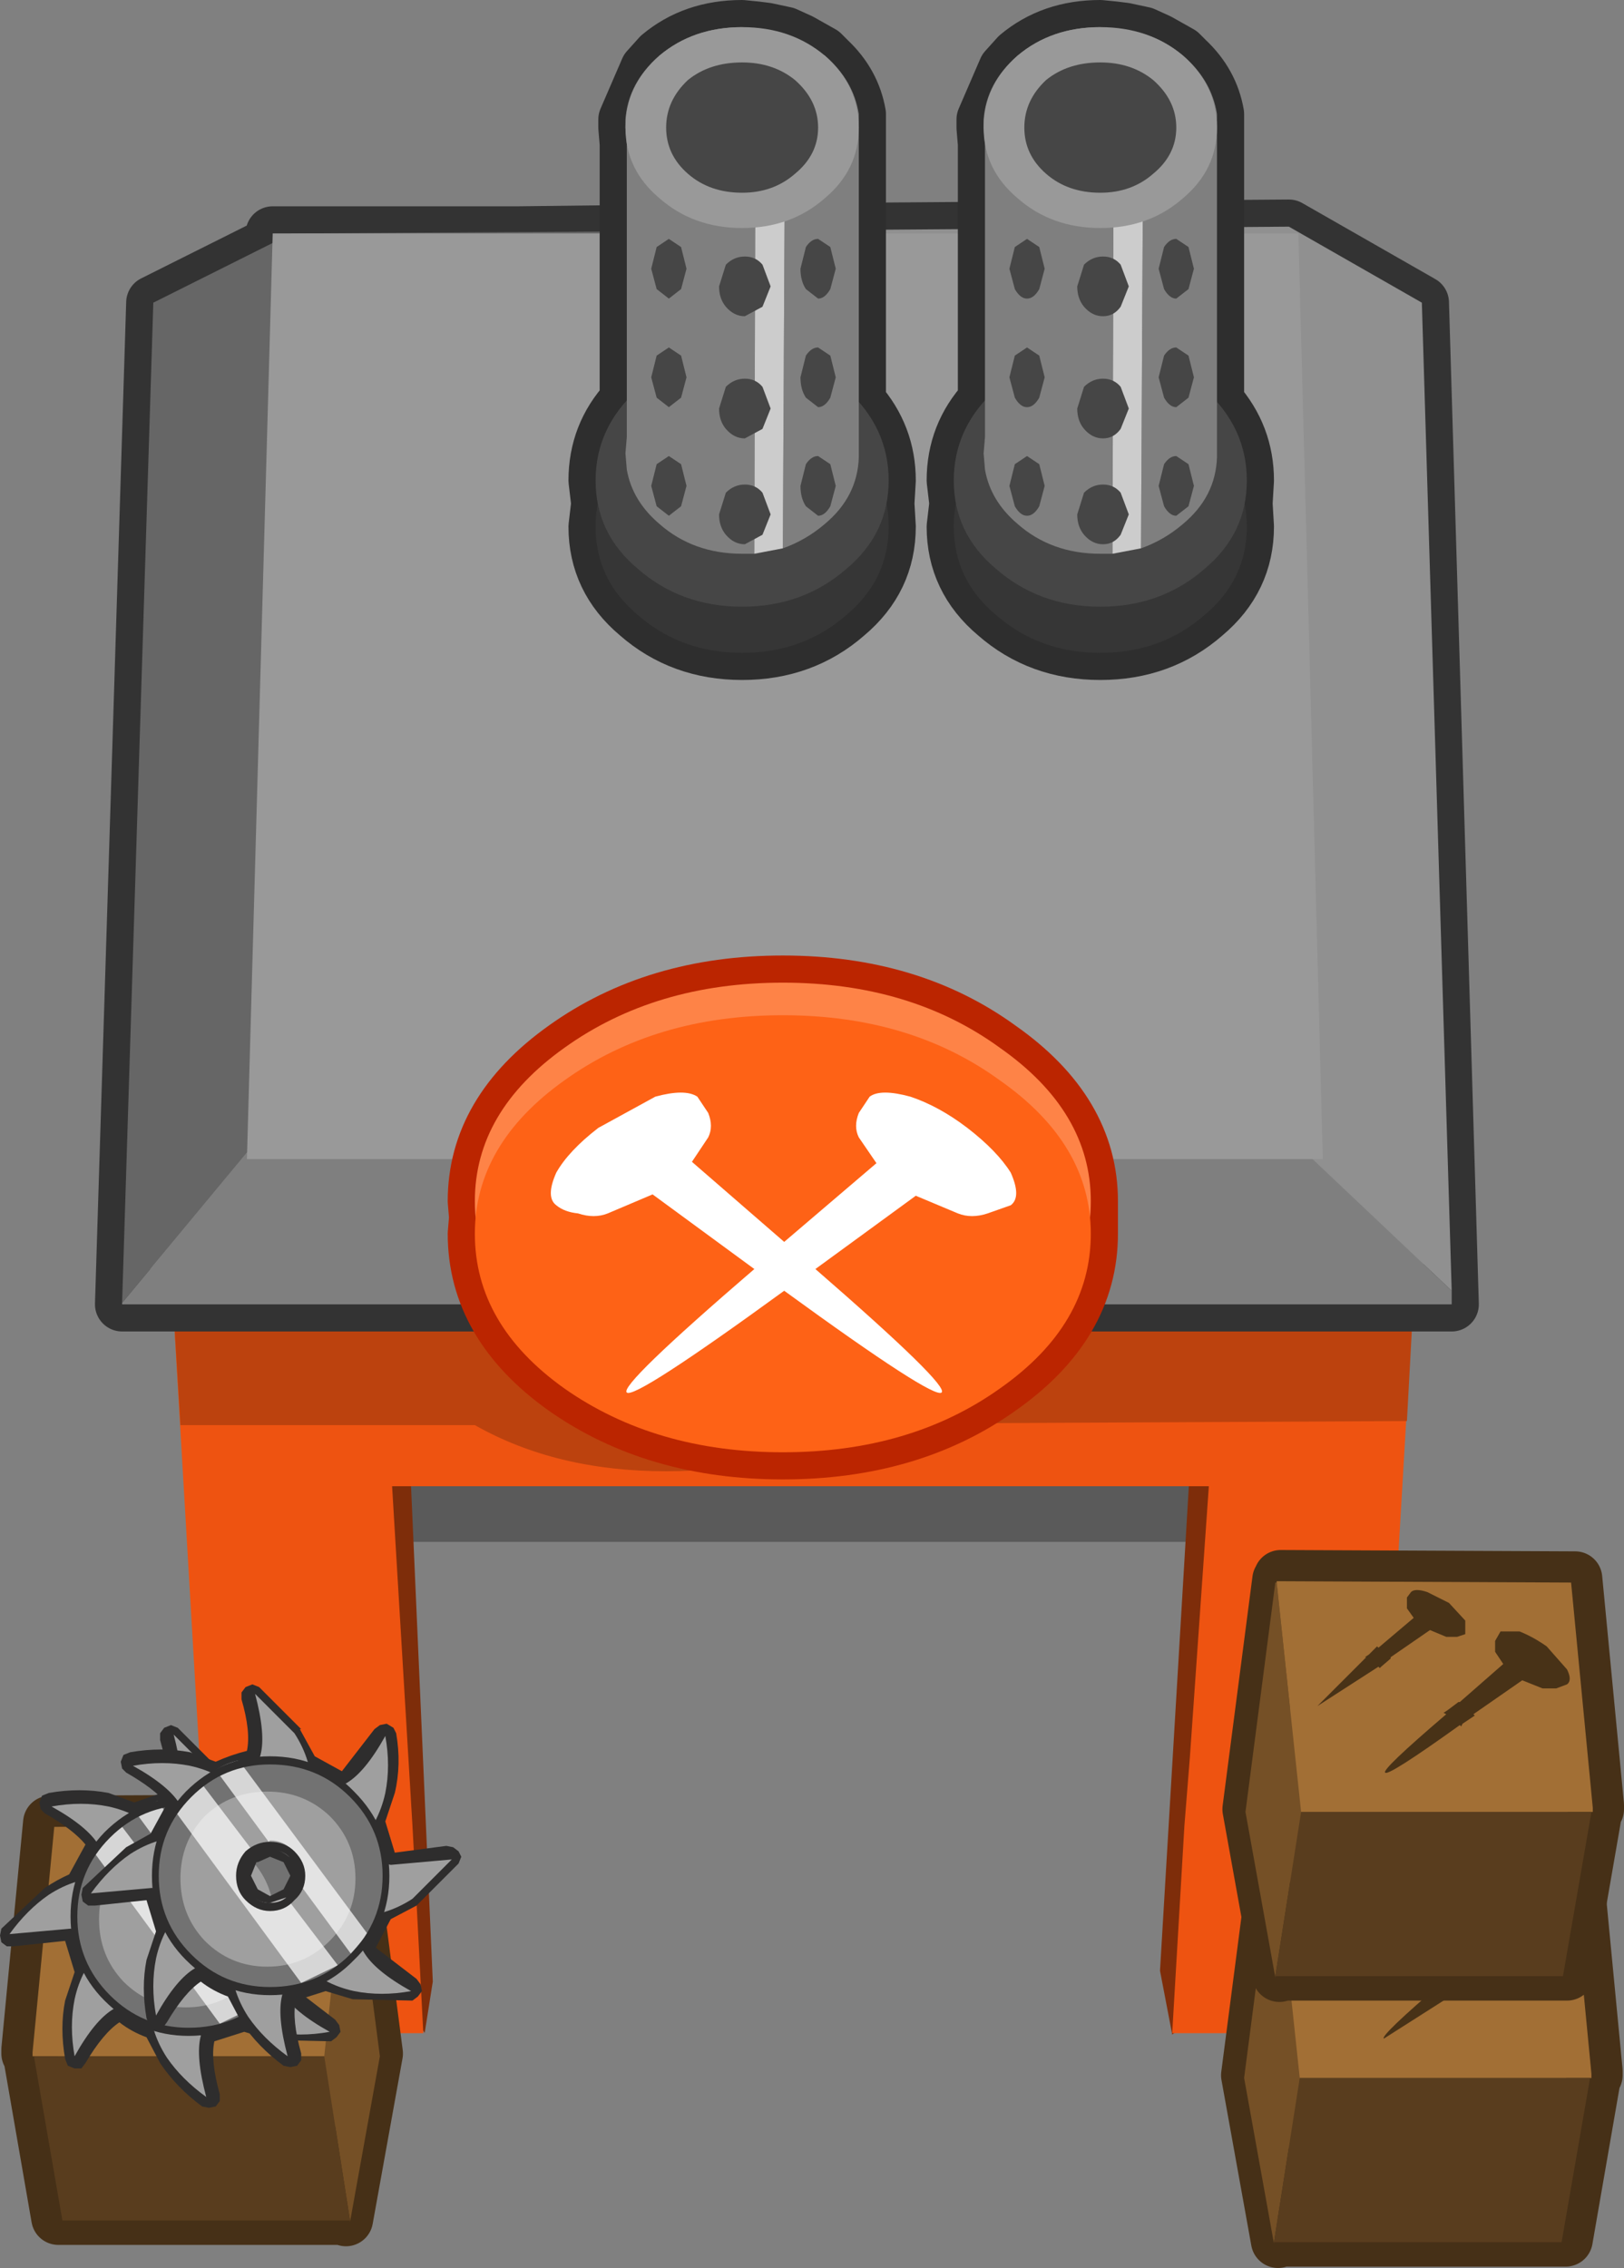 <?xml version="1.0" encoding="UTF-8" standalone="no"?>
<svg xmlns:xlink="http://www.w3.org/1999/xlink" height="83.55px" width="59.85px" xmlns="http://www.w3.org/2000/svg">
  <rect width="100%" height="100%" fill="#808080" stroke="none"/>
  <g transform="matrix(1.0, 0.0, 0.0, 1.0, -3.2, 23.6)">
    <path d="M49.4 33.2 L16.3 33.2 16.3 28.9 49.4 28.9 49.4 33.2" fill="#000000" fill-opacity="0.298" fill-rule="evenodd" stroke="none"/>
    <path d="M45.95 49.0 L47.15 28.85 18.3 30.05 19.15 49.4 18.85 51.3 Q18.85 51.05 14.8 48.45 L13.3 26.1 51.55 25.7 50.05 48.7 46.4 51.35 45.95 49.0" fill="#7e2d0a" fill-rule="evenodd" stroke="none"/>
    <path d="M46.85 43.65 L47.05 41.15 47.75 31.15 17.65 31.15 18.4 43.65 18.5 45.5 18.8 51.3 11.15 51.3 9.45 22.3 55.4 22.3 53.7 51.3 46.4 51.3 46.85 43.65" fill="#ee5311" fill-rule="evenodd" stroke="none"/>
    <path d="M55.05 28.75 L34.9 28.85 Q31.85 30.6 27.75 30.6 23.7 30.6 20.7 28.9 L9.85 28.9 9.45 22.3 16.4 22.3 Q16.55 19.15 19.7 16.9 23.05 14.5 27.75 14.5 32.45 14.5 35.75 16.9 38.95 19.15 39.1 22.3 L55.4 22.3 55.05 28.75" fill="#bc420e" fill-rule="evenodd" stroke="none"/>
    <path d="M13.95 -15.0 L22.3 -15.0 30.6 -15.1 50.7 -15.25 55.6 -12.45 56.7 24.45 7.7 24.45 8.85 -12.45 13.25 -14.65 13.25 -15.0 13.95 -15.0" fill="#7f7f7f" fill-rule="evenodd" stroke="none"/>
    <path d="M13.95 -15.0 L22.3 -15.0 30.6 -15.1 50.7 -15.25 55.6 -12.45 56.7 24.45 7.7 24.45 8.85 -12.45 13.25 -14.65 13.25 -15.0 13.95 -15.0 Z" fill="none" stroke="#333333" stroke-linecap="round" stroke-linejoin="round" stroke-width="2.0"/>
    <path d="M30.8 -3.4 L29.45 -1.8 7.7 24.4 8.85 -12.45 13.95 -15.0 30.6 -15.1 30.8 -3.4" fill="#666666" fill-rule="evenodd" stroke="none"/>
    <path d="M29.45 -1.8 L30.85 -0.5 56.7 23.95 56.7 24.45 7.7 24.45 7.7 24.4 29.45 -1.8" fill="#7f7f7f" fill-rule="evenodd" stroke="none"/>
    <path d="M30.85 -0.5 L30.8 -3.4 30.6 -15.1 50.7 -15.25 55.6 -12.45 56.7 23.95 30.85 -0.5" fill="#909090" fill-rule="evenodd" stroke="none"/>
    <path d="M51.05 -15.0 L51.95 19.1 12.3 19.1 13.25 -15.0 51.05 -15.0" fill="#999999" fill-rule="evenodd" stroke="none"/>
    <path d="M43.4 21.85 Q43.4 25.2 40.05 27.55 36.75 29.9 32.05 29.9 27.35 29.9 24.0 27.55 20.7 25.2 20.7 21.85 L20.75 21.25 20.7 20.65 Q20.7 17.35 24.0 15.0 27.35 12.6 32.05 12.6 36.75 12.6 40.05 15.0 43.4 17.35 43.4 20.65 L43.4 21.25 43.4 21.85" fill="#fe8347" fill-rule="evenodd" stroke="none"/>
    <path d="M43.4 21.85 Q43.4 25.2 40.05 27.55 36.75 29.9 32.05 29.9 27.35 29.9 24.0 27.55 20.7 25.2 20.7 21.85 L20.75 21.25 20.7 20.65 Q20.7 17.35 24.0 15.0 27.35 12.6 32.05 12.6 36.75 12.6 40.05 15.0 43.4 17.35 43.4 20.65 L43.4 21.25 43.4 21.85 Z" fill="none" stroke="#bb2500" stroke-linecap="round" stroke-linejoin="round" stroke-width="2.0"/>
    <path d="M24.0 26.35 Q20.7 24.0 20.7 20.65 20.7 17.35 24.0 15.0 27.35 12.6 32.05 12.6 36.75 12.6 40.05 15.0 43.4 17.35 43.4 20.65 43.4 24.0 40.05 26.35 36.75 28.7 32.05 28.7 27.35 28.7 24.0 26.35" fill="#fe8347" fill-rule="evenodd" stroke="none"/>
    <path d="M40.05 16.2 Q43.4 18.55 43.4 21.85 43.4 25.2 40.05 27.55 36.75 29.9 32.05 29.9 27.35 29.9 24.0 27.55 20.7 25.2 20.7 21.85 20.7 18.55 24.0 16.2 27.35 13.8 32.05 13.8 36.75 13.8 40.05 16.2" fill="#fe6216" fill-rule="evenodd" stroke="none"/>
    <path d="M29.3 17.4 Q29.5 17.9 29.3 18.3 L28.7 19.2 32.1 22.15 35.5 19.25 34.85 18.3 Q34.65 17.9 34.85 17.4 L35.25 16.8 Q35.65 16.5 36.75 16.8 37.8 17.15 38.85 17.95 39.95 18.8 40.45 19.6 40.85 20.5 40.45 20.8 L39.6 21.1 Q39.0 21.3 38.5 21.1 L36.95 20.45 33.25 23.15 Q38.2 27.45 37.9 27.7 37.6 27.95 32.1 23.95 26.6 27.95 26.3 27.7 26.0 27.45 31.0 23.15 L27.25 20.4 25.6 21.1 Q25.1 21.3 24.5 21.1 24.0 21.05 23.7 20.8 23.3 20.5 23.7 19.6 24.15 18.8 25.25 17.95 L27.35 16.8 Q28.45 16.5 28.9 16.8 L29.3 17.4" fill="#ffffff" fill-rule="evenodd" stroke="none"/>
    <path d="M50.3 44.4 L50.35 44.4 50.35 44.3 61.2 44.35 62.0 52.7 62.0 52.85 61.95 52.85 60.9 58.9 50.3 58.9 50.3 58.95 49.2 52.85 50.3 44.4" fill="#755026" fill-rule="evenodd" stroke="none"/>
    <path d="M50.3 44.4 L49.2 52.85 50.3 58.95 50.3 58.9 60.9 58.9 61.95 52.85 62.0 52.85 62.0 52.7 61.2 44.35 50.35 44.3 50.35 44.4 50.3 44.4 Z" fill="none" stroke="#463017" stroke-linecap="round" stroke-linejoin="round" stroke-width="2.0"/>
    <path d="M50.2 44.5 L51.1 52.95 50.15 59.0 50.15 59.05 49.05 52.95 50.15 44.5 50.2 44.5" fill="#755026" fill-rule="evenodd" stroke="none"/>
    <path d="M50.2 44.5 L50.2 44.45 61.05 44.5 61.85 52.8 61.85 52.95 61.8 52.95 51.1 52.95 50.2 44.5" fill="#a26f35" fill-rule="evenodd" stroke="none"/>
    <path d="M51.1 52.95 L61.8 52.95 60.75 59.0 50.15 59.0 51.1 52.95" fill="#593d1e" fill-rule="evenodd" stroke="none"/>
    <path d="M55.0 45.45 L55.0 45.05 55.15 44.85 Q55.3 44.7 55.75 44.85 L56.55 45.25 57.15 45.9 57.15 46.4 56.85 46.5 56.45 46.5 55.85 46.25 54.4 47.25 54.4 47.3 54.05 47.6 54.0 47.65 53.95 47.6 51.7 49.05 53.5 47.25 53.45 47.25 53.6 47.15 53.9 46.85 53.95 46.9 55.25 45.8 55.0 45.45 M59.15 46.3 Q59.65 46.5 60.15 46.85 L60.9 47.7 Q61.1 48.1 60.9 48.25 L60.5 48.4 60.0 48.4 59.25 48.1 57.45 49.35 57.5 49.4 Q57.25 49.5 57.05 49.7 L57.0 49.8 56.95 49.75 54.2 51.5 Q54.05 51.4 56.45 49.35 L56.35 49.3 56.5 49.2 56.9 48.9 56.95 48.9 58.55 47.5 58.25 47.05 58.25 46.65 58.45 46.3 59.15 46.3" fill="#463017" fill-opacity="0.976" fill-rule="evenodd" stroke="none"/>
    <path d="M50.35 34.6 L50.4 34.6 50.4 34.5 61.25 34.55 62.05 42.9 62.05 43.05 62.0 43.05 60.95 49.1 50.35 49.1 50.35 49.15 49.25 43.05 50.35 34.6" fill="#755026" fill-rule="evenodd" stroke="none"/>
    <path d="M50.35 34.6 L49.25 43.05 50.35 49.15 50.35 49.1 60.95 49.1 62.0 43.05 62.05 43.05 62.05 42.9 61.25 34.55 50.4 34.5 50.4 34.6 50.35 34.6 Z" fill="none" stroke="#463017" stroke-linecap="round" stroke-linejoin="round" stroke-width="2.0"/>
    <path d="M50.2 49.2 L50.2 49.25 49.1 43.15 50.2 34.7 50.25 34.7 51.15 43.15 50.2 49.2" fill="#755026" fill-rule="evenodd" stroke="none"/>
    <path d="M51.15 43.15 L50.25 34.7 50.25 34.65 61.1 34.7 61.9 43.0 61.9 43.15 61.85 43.15 51.15 43.15" fill="#a26f35" fill-rule="evenodd" stroke="none"/>
    <path d="M50.2 49.2 L51.15 43.15 61.85 43.15 60.8 49.2 50.2 49.2" fill="#593d1e" fill-rule="evenodd" stroke="none"/>
    <path d="M55.05 35.65 L55.05 35.25 55.2 35.05 Q55.35 34.9 55.8 35.05 L56.6 35.45 57.2 36.1 57.2 36.6 56.9 36.7 56.5 36.7 55.9 36.45 54.45 37.45 54.45 37.5 54.1 37.8 54.05 37.85 54.0 37.8 51.75 39.25 53.55 37.45 53.5 37.45 53.65 37.35 53.95 37.05 54.0 37.1 55.3 36.0 55.05 35.65 M58.5 36.5 L59.2 36.5 Q59.7 36.7 60.2 37.05 L60.95 37.9 Q61.15 38.3 60.95 38.45 L60.55 38.6 60.05 38.6 59.3 38.3 57.5 39.55 57.55 39.6 57.1 39.9 57.05 40.0 57.0 39.95 Q54.35 41.85 54.25 41.7 54.1 41.6 56.5 39.55 L56.4 39.5 56.55 39.4 56.95 39.1 57.0 39.1 58.6 37.7 58.3 37.25 58.3 36.85 58.5 36.5" fill="#463017" fill-opacity="0.976" fill-rule="evenodd" stroke="none"/>
    <path d="M15.95 43.6 L17.05 52.05 15.95 58.15 15.95 58.1 5.35 58.1 4.3 52.05 4.25 52.05 4.25 51.9 5.05 43.55 15.9 43.5 15.9 43.6 15.95 43.6" fill="#755026" fill-rule="evenodd" stroke="none"/>
    <path d="M15.95 43.6 L17.05 52.05 15.95 58.15 15.95 58.1 5.35 58.1 4.3 52.05 4.25 52.05 4.25 51.9 5.05 43.55 15.9 43.5 15.9 43.6 15.95 43.6 Z" fill="none" stroke="#463017" stroke-linecap="round" stroke-linejoin="round" stroke-width="2.0"/>
    <path d="M16.05 43.7 L16.1 43.7 17.2 52.15 16.1 58.25 16.1 58.2 15.15 52.15 16.05 43.7" fill="#755026" fill-rule="evenodd" stroke="none"/>
    <path d="M4.45 52.15 L4.4 52.15 4.4 52.0 5.2 43.7 16.05 43.65 16.05 43.7 15.15 52.15 4.45 52.15" fill="#a26f35" fill-rule="evenodd" stroke="none"/>
    <path d="M16.1 58.2 L5.5 58.2 4.45 52.15 15.15 52.15 16.1 58.2" fill="#593d1e" fill-rule="evenodd" stroke="none"/>
    <path d="M9.1 45.6 Q8.95 45.45 9.1 45.1 L9.7 44.45 10.5 44.05 Q10.95 43.9 11.1 44.05 L11.25 44.25 11.25 44.65 11.0 45.0 12.3 46.1 12.35 46.05 12.65 46.35 12.8 46.45 12.75 46.45 14.55 48.25 Q14.45 48.35 12.3 46.8 L12.25 46.85 12.2 46.8 11.85 46.5 11.85 46.45 10.4 45.45 9.8 45.7 9.4 45.7 9.1 45.6 M7.8 45.5 L8.0 45.85 8.0 46.25 7.7 46.7 9.3 48.1 9.35 48.1 9.75 48.4 9.9 48.5 9.8 48.55 12.05 50.7 9.3 48.95 9.25 49.0 9.2 48.9 8.75 48.6 8.8 48.55 7.0 47.3 6.25 47.6 5.75 47.6 5.35 47.45 Q5.15 47.3 5.35 46.9 L6.1 46.05 Q6.6 45.7 7.1 45.5 L7.8 45.5" fill="#463017" fill-opacity="0.976" fill-rule="evenodd" stroke="none"/>
    <path d="M6.45 44.55 L6.45 44.5 6.45 44.55 M11.25 45.9 L11.25 45.95 Q11.7 46.35 11.7 47.0 11.7 47.65 11.25 48.1 10.8 48.55 10.15 48.55 9.55 48.55 9.1 48.1 8.65 47.65 8.65 47.0 8.65 46.35 9.1 45.95 L9.1 45.9 Q9.55 45.45 10.15 45.45 10.8 45.45 11.25 45.9 M10.65 46.5 L10.15 46.3 9.7 46.5 9.65 46.5 9.45 47.0 9.7 47.5 10.15 47.75 10.65 47.5 10.9 47.0 10.65 46.5 M10.6 42.05 L10.15 41.5 10.1 42.75 10.05 42.9 9.95 43.1 9.7 43.2 Q9.0 43.3 8.35 43.65 L8.2 43.7 7.95 43.65 7.0 43.3 6.3 43.2 7.15 44.1 7.25 44.25 7.25 44.45 7.15 44.65 6.5 45.9 6.4 46.1 6.2 46.2 Q5.75 46.35 5.3 46.65 L4.75 47.05 6.0 47.1 6.05 47.1 6.25 47.25 6.4 47.5 Q6.45 48.25 6.8 48.85 L6.85 49.05 6.8 49.25 Q6.55 49.7 6.45 50.25 L6.35 50.95 7.25 50.1 7.4 50.0 7.65 50.0 7.85 50.05 Q8.4 50.5 9.1 50.7 L9.25 50.8 9.35 51.0 9.8 51.95 10.25 52.55 Q10.15 51.75 10.3 51.3 L10.3 51.25 10.35 51.1 10.5 50.9 10.7 50.8 12.0 50.4 12.2 50.35 12.4 50.4 13.4 50.75 14.05 50.85 13.25 49.95 13.15 49.8 13.15 49.6 13.2 49.35 13.85 48.15 13.95 47.95 14.15 47.85 15.1 47.4 15.65 46.95 14.45 46.95 14.45 46.9 14.25 46.9 14.05 46.75 14.0 46.55 13.55 45.2 13.5 45.0 13.55 44.8 13.95 43.8 14.05 43.1 13.15 43.9 12.95 44.0 12.75 44.05 12.5 43.95 11.3 43.35 11.15 43.25 11.05 43.05 10.6 42.05 M14.7 41.55 L14.8 41.75 14.75 43.95 14.4 45.0 14.75 46.15 16.65 45.9 16.9 45.95 17.1 46.1 17.2 46.3 17.1 46.55 15.55 48.1 14.6 48.6 14.05 49.65 15.55 50.8 15.7 51.0 15.75 51.25 15.6 51.45 15.4 51.6 13.2 51.55 12.2 51.25 11.1 51.6 Q10.95 52.3 11.3 53.55 L11.3 53.8 11.15 54.0 10.9 54.05 10.65 54.0 Q9.7 53.3 9.1 52.4 L8.6 51.45 Q8.05 51.25 7.6 50.9 7.0 51.3 6.35 52.4 L6.2 52.6 5.95 52.6 5.7 52.5 5.6 52.25 Q5.4 51.1 5.6 50.1 L5.95 49.05 5.6 47.9 3.7 48.1 3.45 48.1 3.25 47.95 3.2 47.7 3.25 47.45 4.85 45.95 Q5.3 45.65 5.75 45.45 L6.35 44.35 Q5.9 43.8 4.85 43.2 L4.7 43.05 4.65 42.8 4.75 42.55 5.0 42.45 Q6.15 42.25 7.2 42.45 L8.15 42.8 9.3 42.4 Q9.45 41.7 9.1 40.5 L9.1 40.25 9.25 40.05 9.5 39.95 9.75 40.05 11.3 41.6 11.25 41.6 11.8 42.6 Q12.3 42.8 12.8 43.15 L14.0 41.6 14.2 41.45 14.45 41.4 14.7 41.55" fill="#2e2d2d" fill-rule="evenodd" stroke="none"/>
    <path d="M9.6 40.3 L11.05 41.75 Q11.7 42.75 11.7 43.9 L8.9 43.9 Q9.65 43.2 9.8 42.55 10.0 41.8 9.6 40.3" fill="#9f9f9f" fill-rule="evenodd" stroke="none"/>
    <path d="M16.85 46.4 L15.4 47.85 Q14.4 48.5 13.25 48.5 L13.25 45.7 Q13.95 46.45 14.6 46.6 L16.85 46.4" fill="#9f9f9f" fill-rule="evenodd" stroke="none"/>
    <path d="M10.8 53.65 Q9.9 53.0 9.35 52.2 8.7 51.2 8.7 50.05 L11.5 50.05 Q10.75 50.75 10.6 51.4 10.4 52.15 10.8 53.65" fill="#9f9f9f" fill-rule="evenodd" stroke="none"/>
    <path d="M3.55 47.65 Q4.2 46.75 5.0 46.2 6.0 45.55 7.15 45.55 L7.15 48.35 Q6.45 47.6 5.8 47.45 L3.55 47.65" fill="#9f9f9f" fill-rule="evenodd" stroke="none"/>
    <path d="M5.95 52.15 Q5.75 51.05 5.95 50.05 6.2 48.9 7.0 48.1 L9.0 50.1 Q7.95 50.05 7.4 50.4 6.7 50.8 5.95 52.15" fill="#9f9f9f" fill-rule="evenodd" stroke="none"/>
    <path d="M5.1 42.95 Q6.2 42.75 7.2 42.95 8.35 43.2 9.15 44.0 L7.15 46.0 Q7.2 44.95 6.85 44.4 6.45 43.7 5.1 42.95" fill="#9f9f9f" fill-rule="evenodd" stroke="none"/>
    <path d="M14.4 41.85 Q14.6 42.95 14.4 43.95 14.15 45.1 13.35 45.9 L11.35 43.9 12.95 43.6 Q13.65 43.2 14.4 41.85" fill="#9f9f9f" fill-rule="evenodd" stroke="none"/>
    <path d="M15.35 51.25 Q14.25 51.45 13.25 51.25 12.1 51.0 11.3 50.2 L13.3 48.2 Q13.25 49.25 13.6 49.8 14.0 50.5 15.35 51.25" fill="#9f9f9f" fill-rule="evenodd" stroke="none"/>
    <path d="M10.15 42.8 Q11.9 42.8 13.15 44.05 14.4 45.3 14.4 47.05 14.4 48.8 13.15 50.05 11.9 51.3 10.15 51.3 8.4 51.3 7.15 50.05 5.9 48.8 5.9 47.05 5.9 45.3 7.15 44.05 8.4 42.8 10.15 42.8 M10.15 45.9 Q9.65 45.9 9.35 46.25 9.0 46.6 9.0 47.05 9.0 47.5 9.35 47.85 9.65 48.2 10.15 48.2 10.6 48.2 10.95 47.85 L11.25 47.05 10.95 46.25 Q10.6 45.9 10.15 45.9" fill="#727272" fill-rule="evenodd" stroke="none"/>
    <path d="M10.85 46.3 Q10.5 46.0 10.05 46.0 9.6 46.0 9.25 46.3 8.95 46.65 8.95 47.1 8.95 47.6 9.25 47.9 9.6 48.25 10.05 48.25 L10.85 47.9 Q11.2 47.6 11.2 47.1 11.2 46.65 10.85 46.3 M10.05 43.9 Q11.4 43.9 12.35 44.8 13.3 45.75 13.3 47.1 13.3 48.45 12.35 49.4 11.4 50.35 10.05 50.35 8.7 50.35 7.75 49.4 6.85 48.45 6.85 47.1 6.85 45.75 7.75 44.8 8.7 43.9 10.05 43.9" fill="#9f9f9f" fill-rule="evenodd" stroke="none"/>
    <path d="M7.55 43.5 L9.45 46.0 9.35 46.05 Q9.05 46.4 9.05 46.85 9.05 47.3 9.35 47.65 9.7 48.0 10.15 48.0 L10.75 47.8 12.65 50.3 11.3 50.95 6.6 44.55 7.15 43.85 7.55 43.5 M10.15 45.7 L10.1 45.75 8.15 43.1 9.0 42.75 13.75 49.15 13.15 49.85 13.15 49.9 11.2 47.25 11.3 46.85 10.95 46.05 Q10.65 45.7 10.15 45.7" fill="#ffffff" fill-opacity="0.706" fill-rule="evenodd" stroke="none"/>
    <path d="M10.15 42.9 Q8.45 42.9 7.25 44.1 6.05 45.3 6.05 47.0 6.05 48.7 7.25 49.9 8.45 51.1 10.15 51.1 11.9 51.1 13.1 49.9 14.3 48.7 14.3 47.0 14.3 45.3 13.1 44.1 11.9 42.9 10.15 42.9 M7.05 43.9 Q8.35 42.6 10.15 42.6 12.0 42.6 13.25 43.9 14.55 45.2 14.55 47.0 14.55 48.85 13.25 50.1 12.0 51.4 10.15 51.4 8.35 51.4 7.05 50.1 5.8 48.85 5.8 47.0 5.8 45.2 7.05 43.9 M10.15 46.05 Q9.75 46.05 9.45 46.3 9.2 46.6 9.2 47.0 9.2 47.45 9.45 47.7 9.75 48.0 10.15 48.0 10.6 48.0 10.85 47.7 L11.15 47.0 10.85 46.3 10.15 46.05 M9.25 46.1 Q9.65 45.75 10.15 45.75 10.7 45.75 11.05 46.1 11.45 46.5 11.45 47.0 11.45 47.55 11.05 47.9 10.7 48.3 10.15 48.3 9.65 48.3 9.25 47.9 8.9 47.55 8.9 47.0 8.9 46.5 9.25 46.1" fill="#2e2d2d" fill-rule="evenodd" stroke="none"/>
    <path d="M9.45 43.05 L9.45 43.0 9.45 43.05 M13.65 45.0 L13.15 44.8 12.7 45.0 12.65 45.0 12.45 45.5 12.7 46.0 13.15 46.25 13.65 46.0 13.9 45.5 13.65 45.0 M14.25 44.4 L14.25 44.45 Q14.7 44.85 14.7 45.5 14.7 46.15 14.25 46.6 13.8 47.05 13.15 47.05 12.55 47.05 12.1 46.6 11.65 46.15 11.65 45.5 11.65 44.85 12.1 44.45 L12.1 44.4 Q12.55 43.95 13.15 43.95 13.8 43.95 14.25 44.4 M13.6 40.55 L13.15 40.0 13.1 41.25 13.05 41.4 12.95 41.6 12.7 41.7 Q12.0 41.8 11.35 42.15 L11.2 42.2 10.95 42.15 10.0 41.8 9.3 41.7 10.15 42.6 10.25 42.75 10.25 42.95 10.15 43.15 9.5 44.4 9.4 44.6 9.2 44.7 Q8.75 44.85 8.3 45.15 L7.75 45.55 9.0 45.6 9.05 45.6 9.25 45.75 9.4 46.0 Q9.45 46.75 9.8 47.35 L9.85 47.55 9.8 47.75 Q9.55 48.2 9.45 48.75 L9.35 49.45 Q9.8 48.85 10.25 48.6 L10.4 48.5 10.65 48.5 10.85 48.55 12.1 49.2 12.25 49.3 12.35 49.5 12.8 50.45 13.25 51.05 Q13.15 50.25 13.3 49.8 L13.3 49.75 13.35 49.6 13.5 49.4 13.7 49.3 15.0 48.9 15.2 48.85 15.4 48.9 16.4 49.25 17.05 49.35 16.25 48.45 16.15 48.3 16.15 48.1 16.2 47.85 16.85 46.65 16.95 46.45 17.15 46.35 18.1 45.9 18.65 45.45 17.45 45.45 17.45 45.4 17.25 45.4 17.05 45.25 17.0 45.05 16.55 43.7 16.5 43.5 16.55 43.3 16.95 42.3 17.05 41.6 16.15 42.4 15.95 42.5 15.75 42.55 15.5 42.45 14.3 41.85 14.15 41.75 14.05 41.55 13.6 40.55 M17.7 40.05 L17.8 40.25 Q18.0 41.4 17.75 42.45 L17.4 43.5 17.75 44.65 19.65 44.4 19.9 44.45 20.1 44.6 20.2 44.8 20.1 45.05 18.55 46.6 17.6 47.1 17.05 48.15 18.55 49.3 18.7 49.5 18.75 49.75 18.6 49.95 18.4 50.1 16.2 50.05 15.2 49.75 14.1 50.1 Q13.95 50.8 14.3 52.05 L14.3 52.3 14.15 52.5 13.9 52.55 13.65 52.5 Q12.7 51.8 12.1 50.9 L11.6 49.95 Q11.05 49.75 10.6 49.4 10.0 49.8 9.35 50.9 L9.2 51.1 8.95 51.1 8.7 51.0 8.6 50.75 Q8.4 49.6 8.6 48.6 L8.95 47.55 8.6 46.4 6.7 46.6 6.45 46.6 6.25 46.45 6.2 46.2 6.25 45.95 7.85 44.45 8.75 43.95 9.35 42.85 Q8.9 42.3 7.85 41.7 L7.7 41.55 7.65 41.3 7.75 41.05 8.0 40.95 Q9.15 40.75 10.2 40.95 L11.15 41.3 Q11.7 41.05 12.3 40.9 12.45 40.2 12.1 39.0 L12.1 38.75 12.25 38.55 12.5 38.45 12.75 38.55 14.3 40.1 14.25 40.1 14.8 41.1 15.8 41.65 17.0 40.1 17.2 39.95 17.45 39.9 17.7 40.05" fill="#2e2d2d" fill-rule="evenodd" stroke="none"/>
    <path d="M12.6 38.8 L14.05 40.25 Q14.7 41.25 14.7 42.4 L11.9 42.4 Q12.65 41.7 12.8 41.05 13.0 40.3 12.6 38.8" fill="#9f9f9f" fill-rule="evenodd" stroke="none"/>
    <path d="M19.85 44.9 L18.4 46.35 Q17.4 47.0 16.25 47.0 L16.25 44.2 Q16.95 44.95 17.6 45.1 L19.85 44.9" fill="#9f9f9f" fill-rule="evenodd" stroke="none"/>
    <path d="M13.8 52.15 Q12.9 51.5 12.35 50.7 11.7 49.7 11.7 48.55 L14.5 48.55 Q13.75 49.25 13.6 49.9 13.4 50.65 13.8 52.15" fill="#9f9f9f" fill-rule="evenodd" stroke="none"/>
    <path d="M6.55 46.15 Q7.2 45.25 8.0 44.7 9.0 44.05 10.15 44.05 L10.15 46.85 Q9.45 46.1 8.8 45.95 L6.55 46.15" fill="#9f9f9f" fill-rule="evenodd" stroke="none"/>
    <path d="M8.95 50.65 Q8.75 49.55 8.95 48.55 9.2 47.4 10.0 46.6 L12.0 48.6 Q10.95 48.55 10.4 48.9 9.7 49.3 8.95 50.65" fill="#9f9f9f" fill-rule="evenodd" stroke="none"/>
    <path d="M8.1 41.45 Q9.2 41.25 10.2 41.45 11.35 41.7 12.15 42.5 L10.15 44.5 Q10.2 43.45 9.85 42.9 9.45 42.2 8.1 41.45" fill="#9f9f9f" fill-rule="evenodd" stroke="none"/>
    <path d="M17.4 40.35 Q17.6 41.45 17.4 42.45 17.15 43.6 16.35 44.4 L14.35 42.4 15.95 42.1 Q16.65 41.7 17.4 40.35" fill="#9f9f9f" fill-rule="evenodd" stroke="none"/>
    <path d="M18.35 49.75 Q17.25 49.95 16.25 49.75 15.1 49.5 14.3 48.7 L16.3 46.7 Q16.25 47.75 16.6 48.3 17.0 49.0 18.35 49.75" fill="#9f9f9f" fill-rule="evenodd" stroke="none"/>
    <path d="M13.15 44.4 Q12.65 44.4 12.35 44.75 12.0 45.1 12.0 45.55 12.0 46.0 12.35 46.35 12.65 46.7 13.15 46.7 13.6 46.7 13.95 46.35 L14.25 45.55 13.95 44.75 Q13.6 44.4 13.15 44.4 M13.15 41.3 Q14.9 41.3 16.15 42.55 17.4 43.8 17.4 45.55 17.4 47.3 16.15 48.55 14.9 49.8 13.15 49.8 11.4 49.8 10.15 48.55 8.9 47.3 8.9 45.55 8.9 43.8 10.15 42.55 11.4 41.3 13.15 41.3" fill="#727272" fill-rule="evenodd" stroke="none"/>
    <path d="M13.05 42.4 Q14.4 42.4 15.35 43.3 16.3 44.25 16.3 45.6 16.3 46.95 15.35 47.9 14.4 48.85 13.05 48.85 11.7 48.85 10.75 47.9 9.85 46.95 9.85 45.6 9.85 44.25 10.75 43.3 11.7 42.4 13.05 42.4 M13.85 44.8 Q13.5 44.5 13.05 44.5 12.6 44.5 12.25 44.8 11.95 45.15 11.95 45.6 11.95 46.1 12.25 46.4 12.6 46.75 13.05 46.75 13.5 46.75 13.85 46.4 14.2 46.1 14.2 45.6 14.2 45.15 13.85 44.8" fill="#9f9f9f" fill-rule="evenodd" stroke="none"/>
    <path d="M13.15 44.2 L13.1 44.25 11.15 41.6 Q11.55 41.35 12.0 41.25 L16.75 47.65 16.15 48.35 16.15 48.4 14.2 45.75 14.3 45.35 Q14.3 44.9 13.95 44.55 13.65 44.2 13.15 44.2 M10.55 42.0 L12.45 44.5 12.35 44.55 Q12.05 44.9 12.05 45.35 12.05 45.8 12.35 46.15 12.7 46.5 13.15 46.5 L13.75 46.3 15.65 48.8 14.3 49.45 9.6 43.05 10.15 42.35 10.55 42.0" fill="#ffffff" fill-opacity="0.706" fill-rule="evenodd" stroke="none"/>
    <path d="M12.25 44.6 Q12.65 44.25 13.15 44.25 13.7 44.25 14.05 44.6 14.45 45.0 14.45 45.5 14.45 46.05 14.05 46.4 13.7 46.8 13.15 46.8 12.65 46.8 12.25 46.4 11.9 46.05 11.9 45.5 11.9 45.0 12.25 44.6 M13.15 44.55 Q12.75 44.55 12.45 44.8 12.2 45.1 12.2 45.5 12.2 45.95 12.45 46.2 12.75 46.5 13.15 46.5 13.6 46.5 13.85 46.2 L14.15 45.5 13.85 44.8 Q13.6 44.55 13.15 44.55 M10.05 42.4 Q11.35 41.1 13.15 41.1 15.0 41.1 16.25 42.4 17.55 43.7 17.55 45.5 17.55 47.35 16.25 48.6 15.0 49.9 13.15 49.9 11.35 49.9 10.05 48.6 8.8 47.35 8.8 45.5 8.8 43.7 10.05 42.4 M13.15 41.4 Q11.45 41.4 10.25 42.6 9.05 43.8 9.05 45.5 9.05 47.2 10.25 48.4 11.45 49.6 13.15 49.6 14.9 49.6 16.1 48.4 17.3 47.2 17.3 45.5 17.3 43.8 16.1 42.6 14.9 41.4 13.15 41.4" fill="#2e2d2d" fill-rule="evenodd" stroke="none"/>
    <path d="M31.45 -22.5 L32.15 -22.35 32.7 -22.1 33.5 -21.65 33.6 -21.55 33.65 -21.5 33.75 -21.4 Q34.65 -20.55 34.85 -19.4 L34.85 -19.1 34.85 -19.0 34.85 -18.9 34.85 -8.8 Q35.95 -7.55 35.95 -5.9 L35.9 -5.05 35.95 -4.2 Q35.95 -2.25 34.4 -0.95 32.8 0.45 30.55 0.45 28.3 0.45 26.7 -0.95 25.15 -2.25 25.15 -4.2 L25.25 -5.05 25.15 -5.9 Q25.15 -7.6 26.3 -8.85 L26.3 -18.3 26.25 -18.9 26.25 -18.95 26.25 -19.2 27.05 -21.05 27.5 -21.55 Q28.75 -22.6 30.55 -22.6 L31.05 -22.55 31.45 -22.5" fill="#363636" fill-rule="evenodd" stroke="none"/>
    <path d="M31.45 -22.5 L31.05 -22.55 30.55 -22.6 Q28.75 -22.6 27.5 -21.55 L27.05 -21.05 26.25 -19.2 26.25 -18.95 26.25 -18.9 26.3 -18.3 26.3 -8.85 Q25.15 -7.6 25.15 -5.9 L25.25 -5.05 25.15 -4.2 Q25.15 -2.25 26.7 -0.95 28.3 0.45 30.55 0.45 32.8 0.45 34.4 -0.95 35.95 -2.25 35.95 -4.2 L35.9 -5.05 35.95 -5.9 Q35.95 -7.55 34.85 -8.8 L34.85 -18.9 34.85 -19.0 34.85 -19.1 34.85 -19.4 Q34.65 -20.55 33.75 -21.4 L33.65 -21.5 33.6 -21.55 33.5 -21.65 32.7 -22.1 32.15 -22.35 31.45 -22.5 Z" fill="none" stroke="#2e2e2e" stroke-linecap="round" stroke-linejoin="round" stroke-width="2.0"/>
    <path d="M25.15 -4.2 Q25.15 -6.15 26.7 -7.55 28.3 -8.85 30.55 -8.85 32.8 -8.85 34.4 -7.55 35.95 -6.15 35.95 -4.2 35.95 -2.25 34.4 -0.95 32.8 0.45 30.55 0.45 28.3 0.45 26.7 -0.95 25.15 -2.25 25.15 -4.2" fill="#363636" fill-rule="evenodd" stroke="none"/>
    <path d="M25.15 -5.9 Q25.15 -7.85 26.7 -9.25 28.3 -10.55 30.55 -10.55 32.8 -10.55 34.4 -9.25 35.95 -7.85 35.95 -5.9 35.95 -3.95 34.4 -2.65 32.8 -1.25 30.55 -1.25 28.3 -1.25 26.7 -2.65 25.15 -3.95 25.15 -5.9" fill="#464646" fill-rule="evenodd" stroke="none"/>
    <path d="M32.15 -22.35 L33.6 -21.55 Q34.65 -20.65 34.85 -19.4 L34.85 -19.0 34.85 -6.75 Q34.8 -5.3 33.6 -4.3 32.9 -3.7 32.05 -3.4 L32.15 -22.35 M31.0 -3.2 L30.55 -3.2 Q28.75 -3.2 27.5 -4.3 26.5 -5.15 26.3 -6.3 L26.25 -6.9 26.3 -7.5 26.3 -18.3 26.25 -18.9 26.25 -19.2 Q26.35 -20.55 27.5 -21.55 28.75 -22.6 30.55 -22.6 L31.05 -22.55 31.0 -3.2" fill="#7f7f7f" fill-rule="evenodd" stroke="none"/>
    <path d="M31.05 -22.55 L32.15 -22.35 32.05 -3.4 31.0 -3.2 31.05 -22.55" fill="#cccccc" fill-rule="evenodd" stroke="none"/>
    <path d="M26.25 -18.9 Q26.25 -20.45 27.5 -21.55 28.75 -22.6 30.55 -22.6 32.35 -22.6 33.6 -21.55 34.85 -20.45 34.85 -18.9 34.85 -17.35 33.6 -16.3 32.35 -15.2 30.55 -15.2 28.75 -15.2 27.5 -16.3 26.25 -17.35 26.25 -18.9" fill="#999999" fill-rule="evenodd" stroke="none"/>
    <path d="M27.75 -18.9 Q27.75 -19.9 28.55 -20.65 29.35 -21.3 30.55 -21.3 31.7 -21.3 32.5 -20.65 33.35 -19.9 33.35 -18.9 33.35 -17.9 32.5 -17.2 31.7 -16.5 30.55 -16.5 29.35 -16.5 28.55 -17.2 27.75 -17.9 27.75 -18.9" fill="#464646" fill-rule="evenodd" stroke="none"/>
    <path d="M32.9 -14.5 Q33.1 -14.8 33.35 -14.8 L33.8 -14.5 34.0 -13.7 33.8 -12.95 Q33.6 -12.6 33.35 -12.6 L32.9 -12.95 Q32.7 -13.25 32.7 -13.7 L32.9 -14.5 M31.3 -13.85 L31.6 -13.05 31.3 -12.3 30.65 -11.95 Q30.25 -11.95 29.95 -12.3 29.7 -12.6 29.7 -13.05 L29.95 -13.85 Q30.25 -14.15 30.65 -14.15 31.05 -14.15 31.3 -13.85 M27.2 -13.7 L27.4 -14.5 27.85 -14.8 28.3 -14.5 28.5 -13.7 28.3 -12.95 27.85 -12.6 27.4 -12.95 27.2 -13.7 M28.3 -10.5 L28.5 -9.7 28.3 -8.95 27.85 -8.6 27.4 -8.95 27.2 -9.7 27.4 -10.5 27.85 -10.8 28.3 -10.5 M29.7 -8.55 L29.95 -9.35 Q30.25 -9.65 30.65 -9.65 31.05 -9.65 31.3 -9.35 L31.6 -8.55 31.3 -7.8 30.65 -7.45 Q30.25 -7.45 29.95 -7.8 29.7 -8.1 29.7 -8.55 M28.3 -6.5 L28.5 -5.7 28.3 -4.95 27.85 -4.6 27.4 -4.95 27.2 -5.7 27.4 -6.5 27.85 -6.8 28.3 -6.5 M29.95 -5.45 Q30.25 -5.75 30.65 -5.75 31.05 -5.75 31.3 -5.45 L31.6 -4.65 31.3 -3.9 30.65 -3.55 Q30.25 -3.55 29.95 -3.9 29.7 -4.2 29.7 -4.65 L29.95 -5.45 M34.0 -9.7 L33.8 -8.95 Q33.6 -8.6 33.35 -8.6 L32.9 -8.95 Q32.7 -9.25 32.7 -9.7 L32.9 -10.5 Q33.1 -10.8 33.35 -10.8 L33.8 -10.5 34.0 -9.7 M33.8 -6.5 L34.0 -5.7 33.8 -4.95 Q33.6 -4.6 33.35 -4.6 L32.9 -4.95 Q32.7 -5.25 32.7 -5.7 L32.9 -6.5 Q33.1 -6.8 33.35 -6.8 L33.8 -6.5" fill="#464646" fill-rule="evenodd" stroke="none"/>
    <path d="M39.45 -19.2 L40.25 -21.05 40.7 -21.55 Q41.95 -22.6 43.75 -22.6 L44.25 -22.55 44.65 -22.5 45.35 -22.35 45.9 -22.1 46.7 -21.65 46.8 -21.55 46.85 -21.5 46.95 -21.4 Q47.85 -20.55 48.05 -19.4 L48.05 -19.1 48.05 -19.0 48.05 -18.9 48.05 -8.8 Q49.15 -7.55 49.15 -5.9 L49.1 -5.05 49.15 -4.2 Q49.15 -2.25 47.6 -0.95 46.0 0.45 43.75 0.45 41.5 0.45 39.9 -0.95 38.35 -2.25 38.35 -4.2 L38.45 -5.05 38.35 -5.9 Q38.35 -7.6 39.5 -8.85 L39.5 -18.3 39.45 -18.9 39.45 -18.95 39.45 -19.2" fill="#363636" fill-rule="evenodd" stroke="none"/>
    <path d="M39.45 -19.2 L39.45 -18.95 39.45 -18.9 39.5 -18.3 39.5 -8.85 Q38.35 -7.6 38.35 -5.9 L38.45 -5.05 38.35 -4.2 Q38.35 -2.25 39.9 -0.95 41.5 0.45 43.75 0.45 46.0 0.45 47.6 -0.95 49.15 -2.25 49.15 -4.2 L49.1 -5.05 49.15 -5.9 Q49.15 -7.55 48.05 -8.8 L48.05 -18.9 48.05 -19.0 48.05 -19.1 48.05 -19.4 Q47.85 -20.55 46.95 -21.4 L46.85 -21.5 46.8 -21.55 46.7 -21.65 45.9 -22.1 45.35 -22.35 44.65 -22.5 44.25 -22.55 43.75 -22.6 Q41.95 -22.6 40.7 -21.55 L40.25 -21.05 39.45 -19.2 Z" fill="none" stroke="#2e2e2e" stroke-linecap="round" stroke-linejoin="round" stroke-width="2.0"/>
    <path d="M39.9 -7.55 Q41.5 -8.85 43.75 -8.85 46.0 -8.85 47.6 -7.55 49.15 -6.15 49.15 -4.2 49.15 -2.25 47.6 -0.95 46.0 0.45 43.75 0.45 41.5 0.45 39.9 -0.95 38.35 -2.25 38.35 -4.2 38.35 -6.15 39.9 -7.55" fill="#363636" fill-rule="evenodd" stroke="none"/>
    <path d="M39.9 -9.25 Q41.5 -10.55 43.75 -10.55 46.0 -10.55 47.6 -9.25 49.15 -7.85 49.15 -5.9 49.15 -3.95 47.6 -2.65 46.0 -1.25 43.75 -1.25 41.5 -1.25 39.9 -2.65 38.35 -3.95 38.35 -5.9 38.35 -7.85 39.9 -9.25" fill="#464646" fill-rule="evenodd" stroke="none"/>
    <path d="M44.2 -3.2 L43.75 -3.2 Q41.95 -3.2 40.7 -4.3 39.7 -5.15 39.5 -6.3 L39.45 -6.9 39.5 -7.5 39.5 -18.3 39.45 -18.9 39.45 -19.2 Q39.55 -20.55 40.7 -21.55 41.95 -22.6 43.75 -22.6 L44.25 -22.55 44.2 -3.2 M45.35 -22.35 Q46.15 -22.1 46.8 -21.55 47.85 -20.65 48.05 -19.4 L48.05 -19.0 48.05 -6.75 Q48.0 -5.3 46.8 -4.3 46.1 -3.7 45.25 -3.4 L45.35 -22.35" fill="#7f7f7f" fill-rule="evenodd" stroke="none"/>
    <path d="M44.25 -22.55 L45.35 -22.35 45.25 -3.4 44.2 -3.2 44.25 -22.55" fill="#cccccc" fill-rule="evenodd" stroke="none"/>
    <path d="M40.7 -16.3 Q39.45 -17.35 39.45 -18.9 39.45 -20.45 40.7 -21.55 41.95 -22.6 43.75 -22.6 45.55 -22.6 46.8 -21.55 48.05 -20.45 48.05 -18.9 48.05 -17.35 46.8 -16.3 45.55 -15.2 43.75 -15.2 41.95 -15.2 40.7 -16.3" fill="#999999" fill-rule="evenodd" stroke="none"/>
    <path d="M41.75 -20.65 Q42.55 -21.3 43.75 -21.3 44.9 -21.3 45.7 -20.65 46.55 -19.9 46.55 -18.9 46.55 -17.9 45.7 -17.2 44.9 -16.5 43.75 -16.5 42.55 -16.5 41.75 -17.2 40.95 -17.9 40.95 -18.9 40.95 -19.9 41.75 -20.65" fill="#464646" fill-rule="evenodd" stroke="none"/>
    <path d="M40.6 -12.95 L40.4 -13.7 40.6 -14.5 41.05 -14.8 41.5 -14.5 41.7 -13.7 41.5 -12.95 Q41.3 -12.6 41.05 -12.6 40.8 -12.6 40.6 -12.95 M43.85 -14.15 Q44.25 -14.15 44.5 -13.85 L44.8 -13.05 44.5 -12.3 Q44.25 -11.95 43.85 -11.95 43.45 -11.95 43.15 -12.3 42.9 -12.6 42.9 -13.05 L43.15 -13.85 Q43.45 -14.15 43.85 -14.15 M47.0 -14.5 L47.2 -13.7 47.0 -12.95 46.55 -12.6 Q46.3 -12.6 46.1 -12.95 L45.9 -13.7 46.1 -14.5 Q46.3 -14.8 46.55 -14.8 L47.0 -14.5 M46.55 -10.8 L47.0 -10.5 47.2 -9.7 47.0 -8.95 46.55 -8.6 Q46.3 -8.6 46.1 -8.95 L45.9 -9.7 46.1 -10.5 Q46.3 -10.8 46.55 -10.8 M47.0 -6.5 L47.2 -5.7 47.0 -4.95 46.55 -4.6 Q46.3 -4.6 46.1 -4.95 L45.9 -5.7 46.1 -6.5 Q46.3 -6.8 46.55 -6.8 L47.0 -6.5 M43.85 -9.65 Q44.25 -9.65 44.5 -9.35 L44.8 -8.55 44.5 -7.8 Q44.25 -7.45 43.85 -7.45 43.45 -7.45 43.15 -7.8 42.9 -8.1 42.9 -8.55 L43.15 -9.35 Q43.45 -9.65 43.85 -9.65 M41.7 -9.7 L41.5 -8.95 Q41.3 -8.6 41.05 -8.6 40.8 -8.6 40.6 -8.95 L40.4 -9.7 40.6 -10.5 41.05 -10.8 41.5 -10.5 41.7 -9.7 M41.05 -6.8 L41.5 -6.5 41.7 -5.7 41.5 -4.95 Q41.3 -4.6 41.05 -4.6 40.8 -4.6 40.6 -4.95 L40.4 -5.7 40.6 -6.5 41.05 -6.8 M43.85 -5.75 Q44.25 -5.75 44.5 -5.45 L44.8 -4.65 44.5 -3.9 Q44.25 -3.55 43.85 -3.55 43.45 -3.55 43.15 -3.9 42.9 -4.2 42.9 -4.65 L43.15 -5.45 Q43.45 -5.75 43.85 -5.75" fill="#464646" fill-rule="evenodd" stroke="none"/>
  </g>
</svg>
